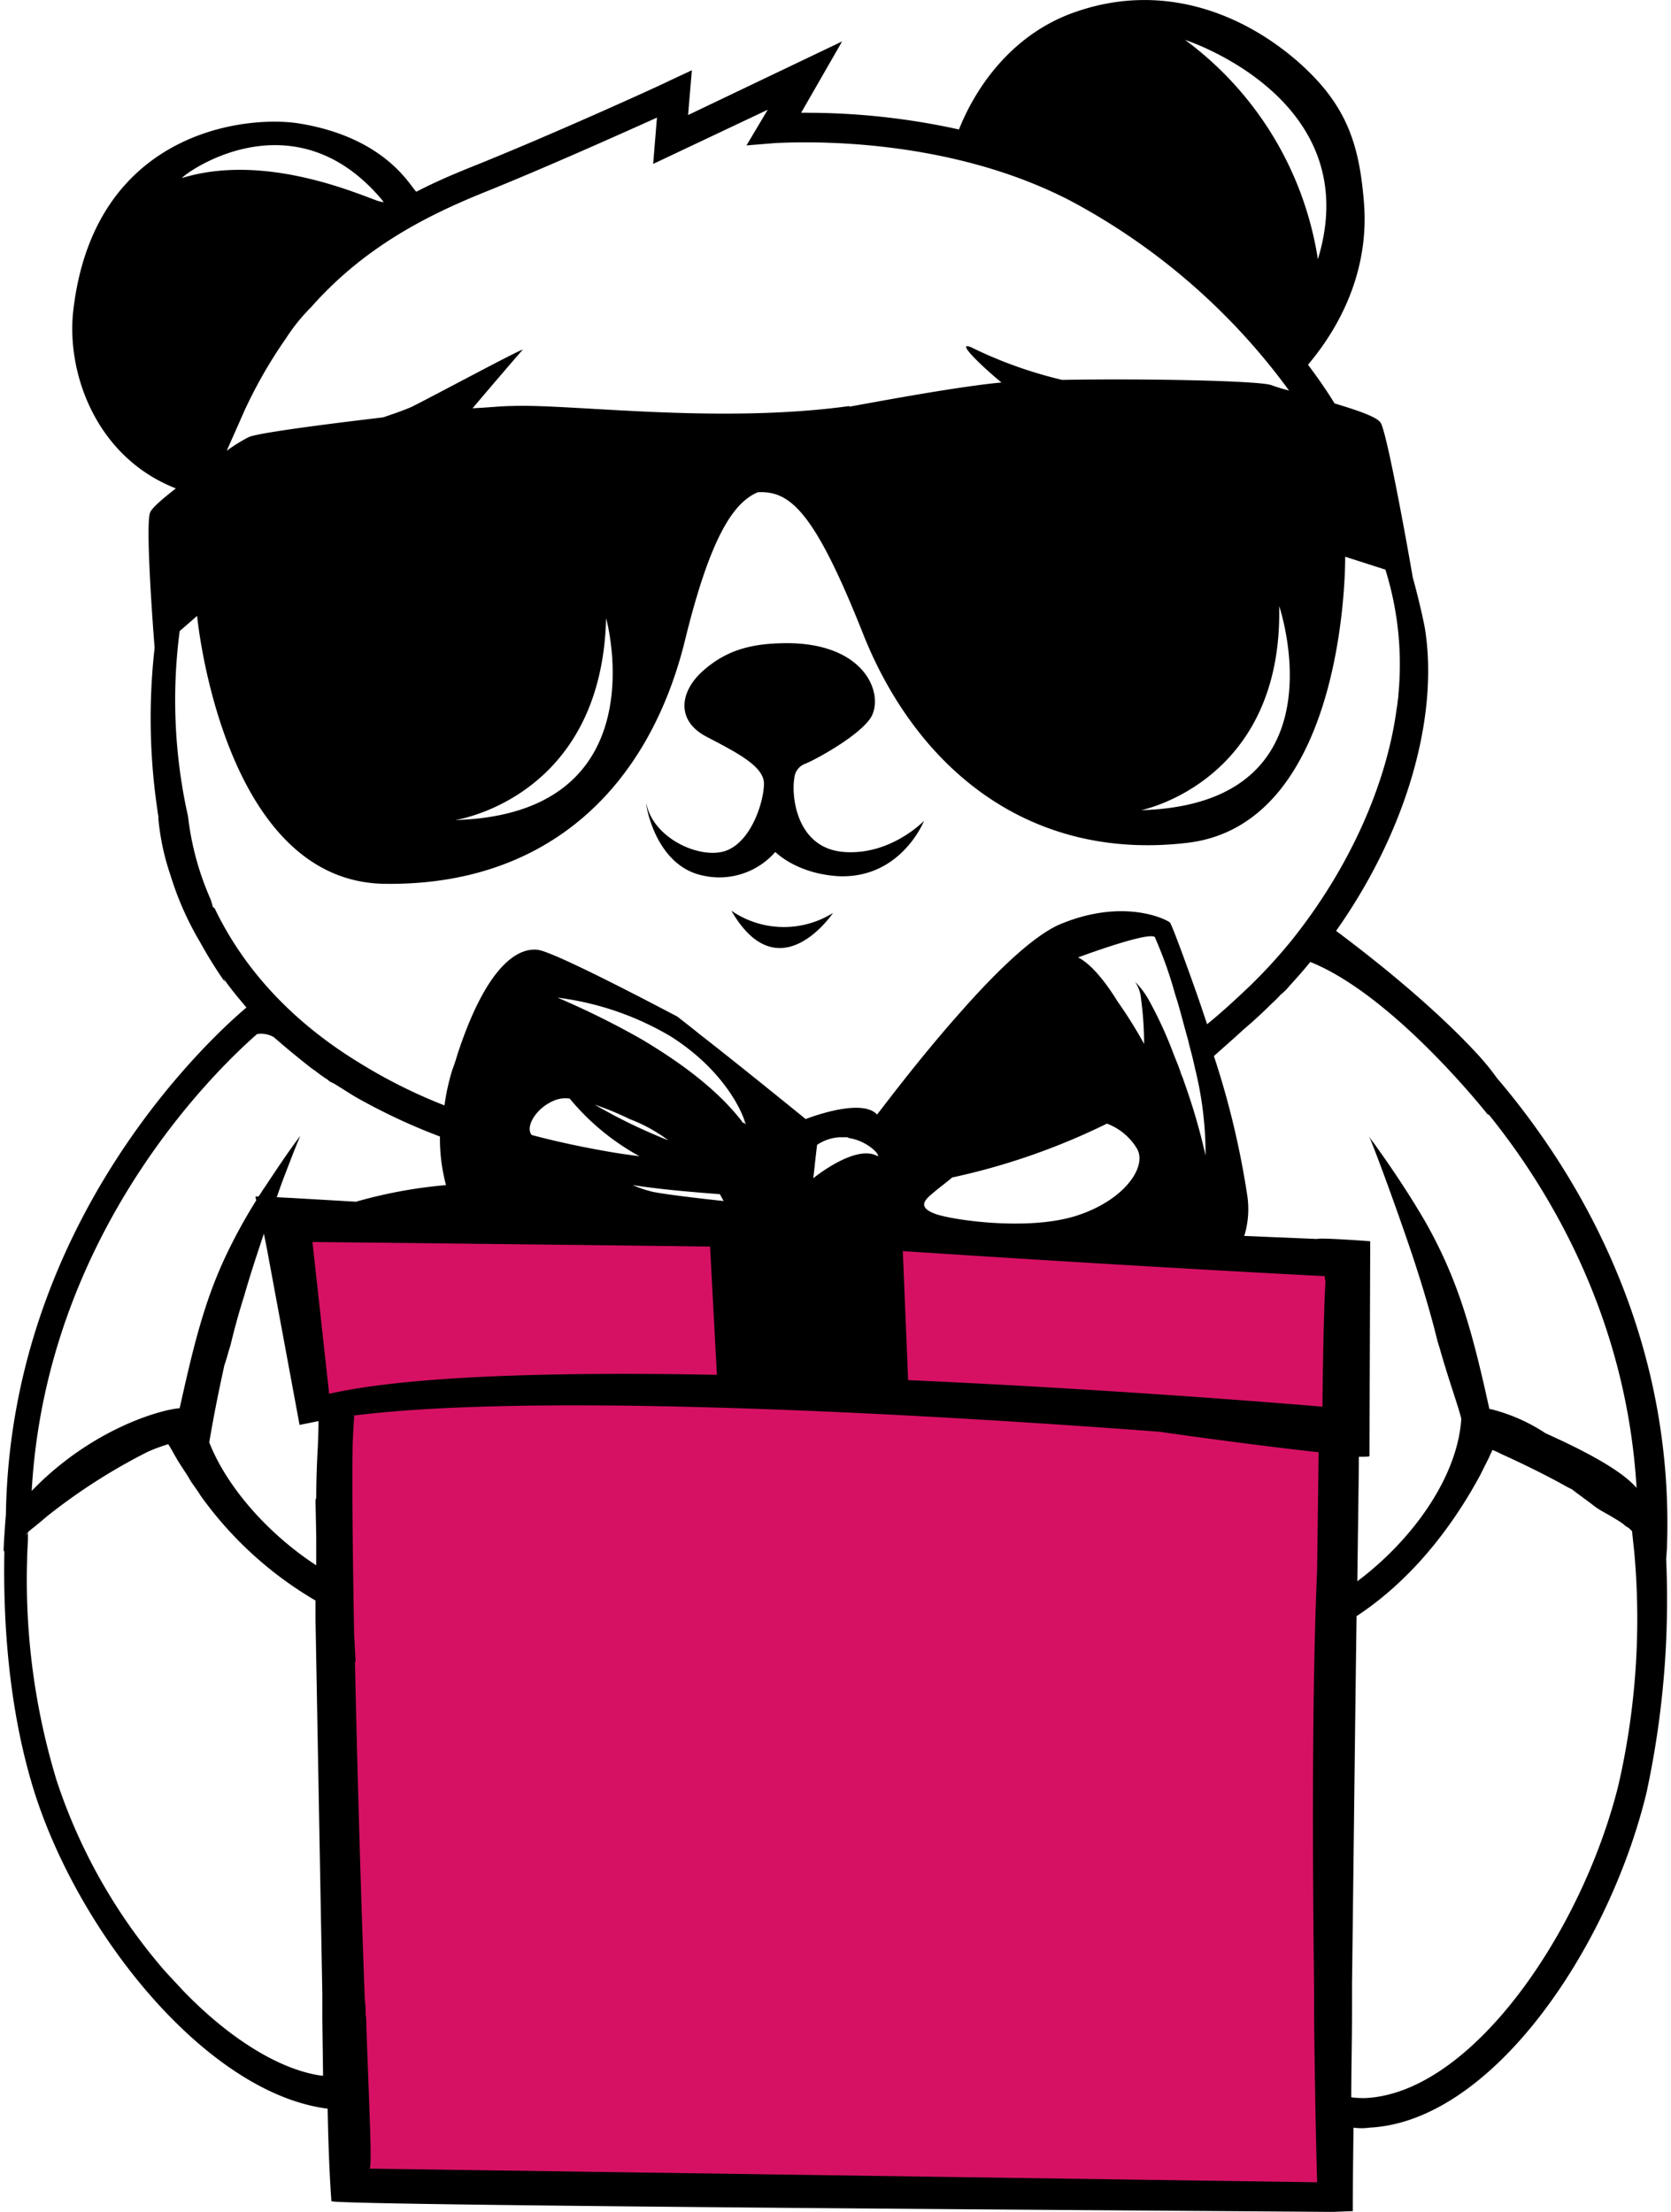 <svg xmlns="http://www.w3.org/2000/svg" height="45" width="34" viewBox="0 0 219.26 291.46"><g id="Слой_2" data-name="Слой 2"><g id="Layer_1" data-name="Layer 1"><path d="M44.6,185.56l1.6,102.6,128.9,1.5.6-101.7a66.83,66.83,0,0,0,1.3-6.7c0-1.3,2.7-15.2-.4-15.4s-139.3-4.8-139.3-4.8l2.7,23Z" fill="#d61164"/><path d="M92.1,115.36a9.8,9.8,0,0,0,9.6-3.1s2.8,2.9,8.4,3.2c8.2.3,11.2-7.3,11.2-7.3s-4.4,4.6-10.6,4.1-6.9-7.3-6.5-9.7a2.19,2.19,0,0,1,1.4-1.9c1.5-.6,7.5-3.9,8.8-6.3,1.6-3.2-1.1-9.9-11.9-9.6-4.2.1-7.4,1-10.4,3.7s-3.5,6.5.5,8.6,7.6,3.9,7.6,6.2-1.6,7.5-4.9,8.8-9.7-1.5-10.6-6.2C84.6,106,85.9,114.06,92.1,115.36Z"/><path d="M95.9,120c6.3,10.9,13.4.3,13.4.3A12.21,12.21,0,0,1,95.9,120Z"/><path d="M219.1,205.46l.1-1.4c1.1-29-12.5-50.4-22.4-62a32.87,32.87,0,0,0-2.8-3.4c-6.7-7.2-15.6-13.9-18.4-16,9.2-13,13.6-28.1,11.7-39.9,0,0-.5-2.7-1.6-6.7-.4-2.4-3.3-18.7-4.2-20.3-.4-.8-3.1-1.7-6.1-2.6-1.1-1.8-2.3-3.5-3.5-5.1,5.3-6.3,7.9-13.6,7.4-21-.6-8.1-2.3-13.3-8.8-19-7.5-6.5-18-10.4-29.2-6.5-8.2,2.8-13.1,9.7-15.4,15.5a93.17,93.17,0,0,0-20-2.2h-.8l5.4-9.4-20.3,9.7.5-5.9-3,1.4c-.1.1-14.5,6.7-25.7,11.2-2.5,1-5.1,2.1-7.6,3.4-.6-.3-3.7-7.1-15.5-9-7-1.1-26.9,1-29.7,24.5-1,8.1,2.8,19.4,13.5,23.6-1.8,1.4-3.2,2.6-3.4,3.2-.6,1.5.3,14.1.6,17.8a82.76,82.76,0,0,0,.4,21.6,3.54,3.54,0,0,0,.1.6v.4a32.21,32.21,0,0,0,1.6,7.4h0a40.4,40.4,0,0,0,3.9,8.8,58.4,58.4,0,0,0,3.3,5.3,4.2,4.2,0,0,1-.2-.5c.9,1.3,1.9,2.5,3,3.8-5.1,4.3-31.1,28.4-31.7,66.8-.2,2.4-.3,4.5-.3,4.6a.37.37,0,0,0,.1.3c-.2,9.9.7,21.2,3.9,31.5,6,19.1,22.9,39.9,38.7,41.9.1,5.4.3,9.6.5,12.2,1.6.6,120.6,1.3,131.3,1.4h.8l2.5-.1s0-4.2.1-11a7.39,7.39,0,0,0,2.1,0c16.1-.8,31.5-23.5,36.5-44.1A120.34,120.34,0,0,0,219.1,205.46Zm-39.6,71a12.1,12.1,0,0,1-1.9-.1c0-3.5.1-7.4.1-11.6v-3.4c.2-15.6.4-34.2.6-48.4,6.7-4.4,12.2-11,16.3-18.6l1.2-2.4c.1-.3.3-.6.4-.9a9.74,9.74,0,0,1,1.1.5c2.2,1,5.6,2.6,8.8,4.4l.6.3c.9.7,1.9,1.4,2.8,2.1s1.8,1.1,2.6,1.6c.5.3,1,.6,1.4.9l.1.1c.2.2.5.3.7.5l.3.3c.1.9.2,1.9.3,2.8a97.84,97.84,0,0,1-2.1,30.7C208,254.56,193.5,275.76,179.5,276.46Zm-131.7-9.4a9.15,9.15,0,0,0-.1-1.7,10.87,10.87,0,0,0-.1-1.8c-.5-13.3-1-30.4-1.3-44.6h.1c-.1-1.1-.1-2.2-.2-3.3-.2-10.9-.3-20.3-.2-25.5.1-2.2.2-3.5.2-3.6h-.3c24.9-3.2,77.2-.1,106.4,2.1,7,1,15.4,2.1,21,2.7l-.2,15.5c-.7,16.1-.6,37.9-.4,55.1v3.4c.1,10.3.3,18.6.4,22.2l-124.9-1.8C48.6,285.86,48.2,278.16,47.8,267.06Zm-24.1-4.7c-1-1.1-2.1-2.2-3.1-3.4A73.2,73.2,0,0,1,7,234.66a90.46,90.46,0,0,1-3.9-29.2c0-1,.1-1.9.1-2.9V202c-.1.2-.3.3-.4.4a2.65,2.65,0,0,0,.5-.6c.6-.5,1.4-1.1,2.3-1.9a77,77,0,0,1,13.4-8.6,23.32,23.32,0,0,1,2.7-1c.5.8.9,1.6,1.4,2.4s1,1.5,1.4,2.2,1,1.4,1.4,2.1a49,49,0,0,0,15.2,13.9v2.4l.9,49.4v3.5l.1,7.3h-.3C36.1,272.66,29.5,268.36,23.7,262.36ZM49.8,26.26c.1.1.2.3.3.4a6.2,6.2,0,0,1-1.1-.3c-3.5-1.3-15.1-6.1-25.5-2.9C24.1,22.66,38.2,12.56,49.8,26.26Zm50.9-11.8-2.8,4.7,3.7-.3s1.6-.1,4.1-.1c7.5,0,22,1,34.9,7.7a85.3,85.3,0,0,1,28.8,25,23.53,23.53,0,0,1-2.3-.7c-1.5-.6-17-.9-27.6-.7A56.82,56.82,0,0,1,128,46c-3.1-1.6.7,2.1,3.5,4.4-5.3.5-14.1,2.1-20.1,3.2l.1-.1c-17.4,2.4-36.7-.3-44.5,0-1.3,0-3.1.2-5.2.3,2.7-3.2,6.4-7.5,6.6-7.7.3-.4-11.6,6-14.6,7.5-.9.4-2.3.9-3.8,1.4-8.5,1-16.7,2.1-17.7,2.6a21.31,21.31,0,0,0-2.9,1.8c.8-1.8,1.6-3.6,2.3-5.2a62.05,62.05,0,0,1,5.5-9.6,24.41,24.41,0,0,1,3.3-4.1c6.8-7.7,14.8-11.9,22.7-15.1,8.2-3.3,18-7.7,22.9-9.9l-.5,6.1Zm55-9.2s24,7.7,17.5,28.9A44.31,44.31,0,0,0,155.7,5.26Zm12.4,74.6s8.9,26.1-18.2,26.9C149.9,106.76,168.6,103.06,168.1,79.86ZM59.5,108.06s19.3-2.8,19.9-26.6C79.4,81.46,86.6,107.26,59.5,108.06ZM23.2,83.16l2.3-2s3.3,35,24.7,35.3,34.8-12.6,39.6-32.1c3.4-13.9,6.5-18.2,9.6-19.5,4.2-.2,7.4,2.4,13.8,18.5,6.9,17.5,21.6,30.2,42.8,27.7s20.8-37.7,20.8-37.7l5.3,1.7a41.86,41.86,0,0,1,1.7,16.6v.2c-.1.5-.1,1-.2,1.4-1.3,10-6.2,21.1-13.9,30.7a70.26,70.26,0,0,1-5.5,6c-1.7,1.6-3.5,3.3-5.6,5-.5-1.5-1-3-1.5-4.4-1.8-5.1-3.2-8.8-3.4-9-.6-.5-6.2-3.2-14.4.2-3.6,1.5-8.6,6.4-13.1,11.5-5.8,6.5-10.8,13.3-11.1,13.6-2.1-2.3-9.4.6-9.4.6s-9.1-7.4-14-11.2c-1.6-1.3-2.8-2.2-2.9-2.3-.6-.3-16-8.5-18.4-8.8s-6.6,1.6-10.6,13.8c-.2.7-.4,1.3-.7,2.1a29.46,29.46,0,0,0-1,4.6,68.71,68.71,0,0,1-11.2-5.6c-10.5-6.4-16.1-14.1-19.1-20.4-.1,0-.1-.1-.2-.1-.1-.3-.2-.7-.3-1a37.58,37.58,0,0,1-3-11A70.08,70.08,0,0,1,23.2,83.16Zm11.5,81.4,4.3,23.2,2.5-.5h0c0,.1,0,1.4-.1,3.5-.1,1.8-.2,4-.2,6.6l-.1.3.1,4.9v3.7c-6.3-4.1-11.8-10.3-14.1-16.2.6-3.6,1.3-7,2-10.2.3-.8.5-1.7.8-2.6.5-2.1,1.1-4.3,1.8-6.5.8-2.8,1.7-5.5,2.6-8.2Zm34.9-15c-.9-1,.5-3.6,3.1-4.6a3.85,3.85,0,0,1,1.9-.2,31.73,31.73,0,0,0,9.2,7.6c-1.5-.2-3-.4-4.6-.7q-5.1-.9-9.6-2.1Zm25.3,8.7s-6.7-.7-9.3-1.2a16.37,16.37,0,0,1-2.7-.9c3.9.6,7.7.9,11.5,1.2A9.24,9.24,0,0,0,94.9,158.26Zm46.7-32.1s9.1-3.4,10.1-2.7a54.63,54.63,0,0,1,2.7,7.6c.6,1.8,1.1,3.9,1.7,6,.2.9.5,1.9.7,2.8.1.4.2.9.3,1.3a46.81,46.81,0,0,1,1.3,11.1,81.5,81.5,0,0,0-2.9-9.9c-.1-.4-.3-.7-.4-1.1-.3-.9-.7-1.8-1-2.6a53.61,53.61,0,0,0-3.3-7.1,11.24,11.24,0,0,0-1.7-2.2,4.64,4.64,0,0,1,.8,2.3,44.65,44.65,0,0,1,.4,5.9,58.19,58.19,0,0,0-3.5-5.6C145.2,129.36,143.3,127,141.6,126.16Zm-29.7,23.9c2.1.5,3.6,2.1,3.3,2.3-2.9-1.7-8.5,2.9-8.5,2.9l.2-1.7v-.1l.3-2.6a5.94,5.94,0,0,1,2.9-1h1.1C111.4,150,111.7,150,111.9,150.06Zm-14.1-1.9-.2-.2h-.2c0-.1-.1-.1-.1-.2-3.4-4.4-8.5-8-13.2-10.8a108.8,108.8,0,0,0-11.1-5.5,38.67,38.67,0,0,1,14.9,5.1c6.8,4.3,9.3,9.6,9.8,11.3A.77.77,0,0,1,97.8,148.16Zm-15.3-.7a20.87,20.87,0,0,1,5.1,2.8,70.92,70.92,0,0,1-9.7-4.7A38.54,38.54,0,0,1,82.5,147.46Zm39.8,9.9c.9-.8,1.9-1.5,2.7-2.2a88.6,88.6,0,0,0,20.4-7.1,7.78,7.78,0,0,1,3.9,3.2c1.5,2.3-1.4,6.8-7.8,8.9s-16.5.6-18.7-.2S121.2,158.26,122.3,157.36Zm-79.4,26.3-2.2-20c10.6.1,45.2.5,52.4.6l.9,16.9C73.1,180.76,53.5,181.26,42.9,183.66Zm131.2-15.5a5.64,5.64,0,0,0,.1.7c-.3,5.2-.4,16.5-.4,16.5s-25.5-2.2-54.6-3.5l-.7-17C138.4,166.16,158.6,167.36,174.1,168.16Zm21.4-21.4c.1.1.2.1.3.2,8.3,10.3,18.1,27.1,19.4,49.1-1.3-1.5-4.2-3.7-12-7.2a23.26,23.26,0,0,0-7.3-3.2h-.1l-.6-2.7c-2-8.7-3.8-14.8-7.8-21.9-1.8-3.1-4-6.5-6.8-10.4a8.65,8.65,0,0,1-.7-1c.1,0,2.9,7.3,5.7,15.6,1.3,3.9,2.5,7.9,3.4,11.6.1.2.1.4.2.6,1.2,4.3,2.6,8.1,2.9,9.5-.5,7.8-6.6,16.1-13.7,21.4.1-8.1.2-14.1.2-16.4.9,0,1.4,0,1.4-.1,0-1,.1-28.3.1-28.3s-6.6-.5-7-.3l-9.6-.4a12.06,12.06,0,0,0,.4-5.3,112.38,112.38,0,0,0-4.4-18.4c1.1-1,2.5-2.2,3.9-3.5,1.3-1.1,2.6-2.3,3.7-3.4a13.58,13.58,0,0,0,1.2-1.2,6.79,6.79,0,0,0,1.2-1.2l.1-.1h0c.9-1,1.8-2,2.6-3C183.2,131.16,195.5,146.76,195.5,146.76ZM35.6,136.66q2.4,2.1,5.1,4.2c.5.3.9.7,1.4,1,.2.2.5.3.7.5s.5.3.7.4c1,.6,1.9,1.2,2.9,1.8a79.84,79.84,0,0,0,11.1,5.2,23.77,23.77,0,0,0,.8,6.4,62.92,62.92,0,0,0-11.9,2.2h.2l-8.6-.5-2-.1c.6-1.8,1.2-3.3,1.7-4.6.8-2.1,1.4-3.5,1.4-3.5-1.8,2.4-3.3,4.7-4.7,6.8-.3.4-.5.8-.8,1.2h-.4a1.75,1.75,0,0,0,.1.5,71,71,0,0,0-4.1,7.5c-2.8,6-4.2,11.8-6,19.9-2.6.2-11.7,2.8-19.5,10.9,1.9-33.8,24.1-55.3,29.7-60.2A3.36,3.36,0,0,1,35.6,136.66Z"/></g></g></svg>